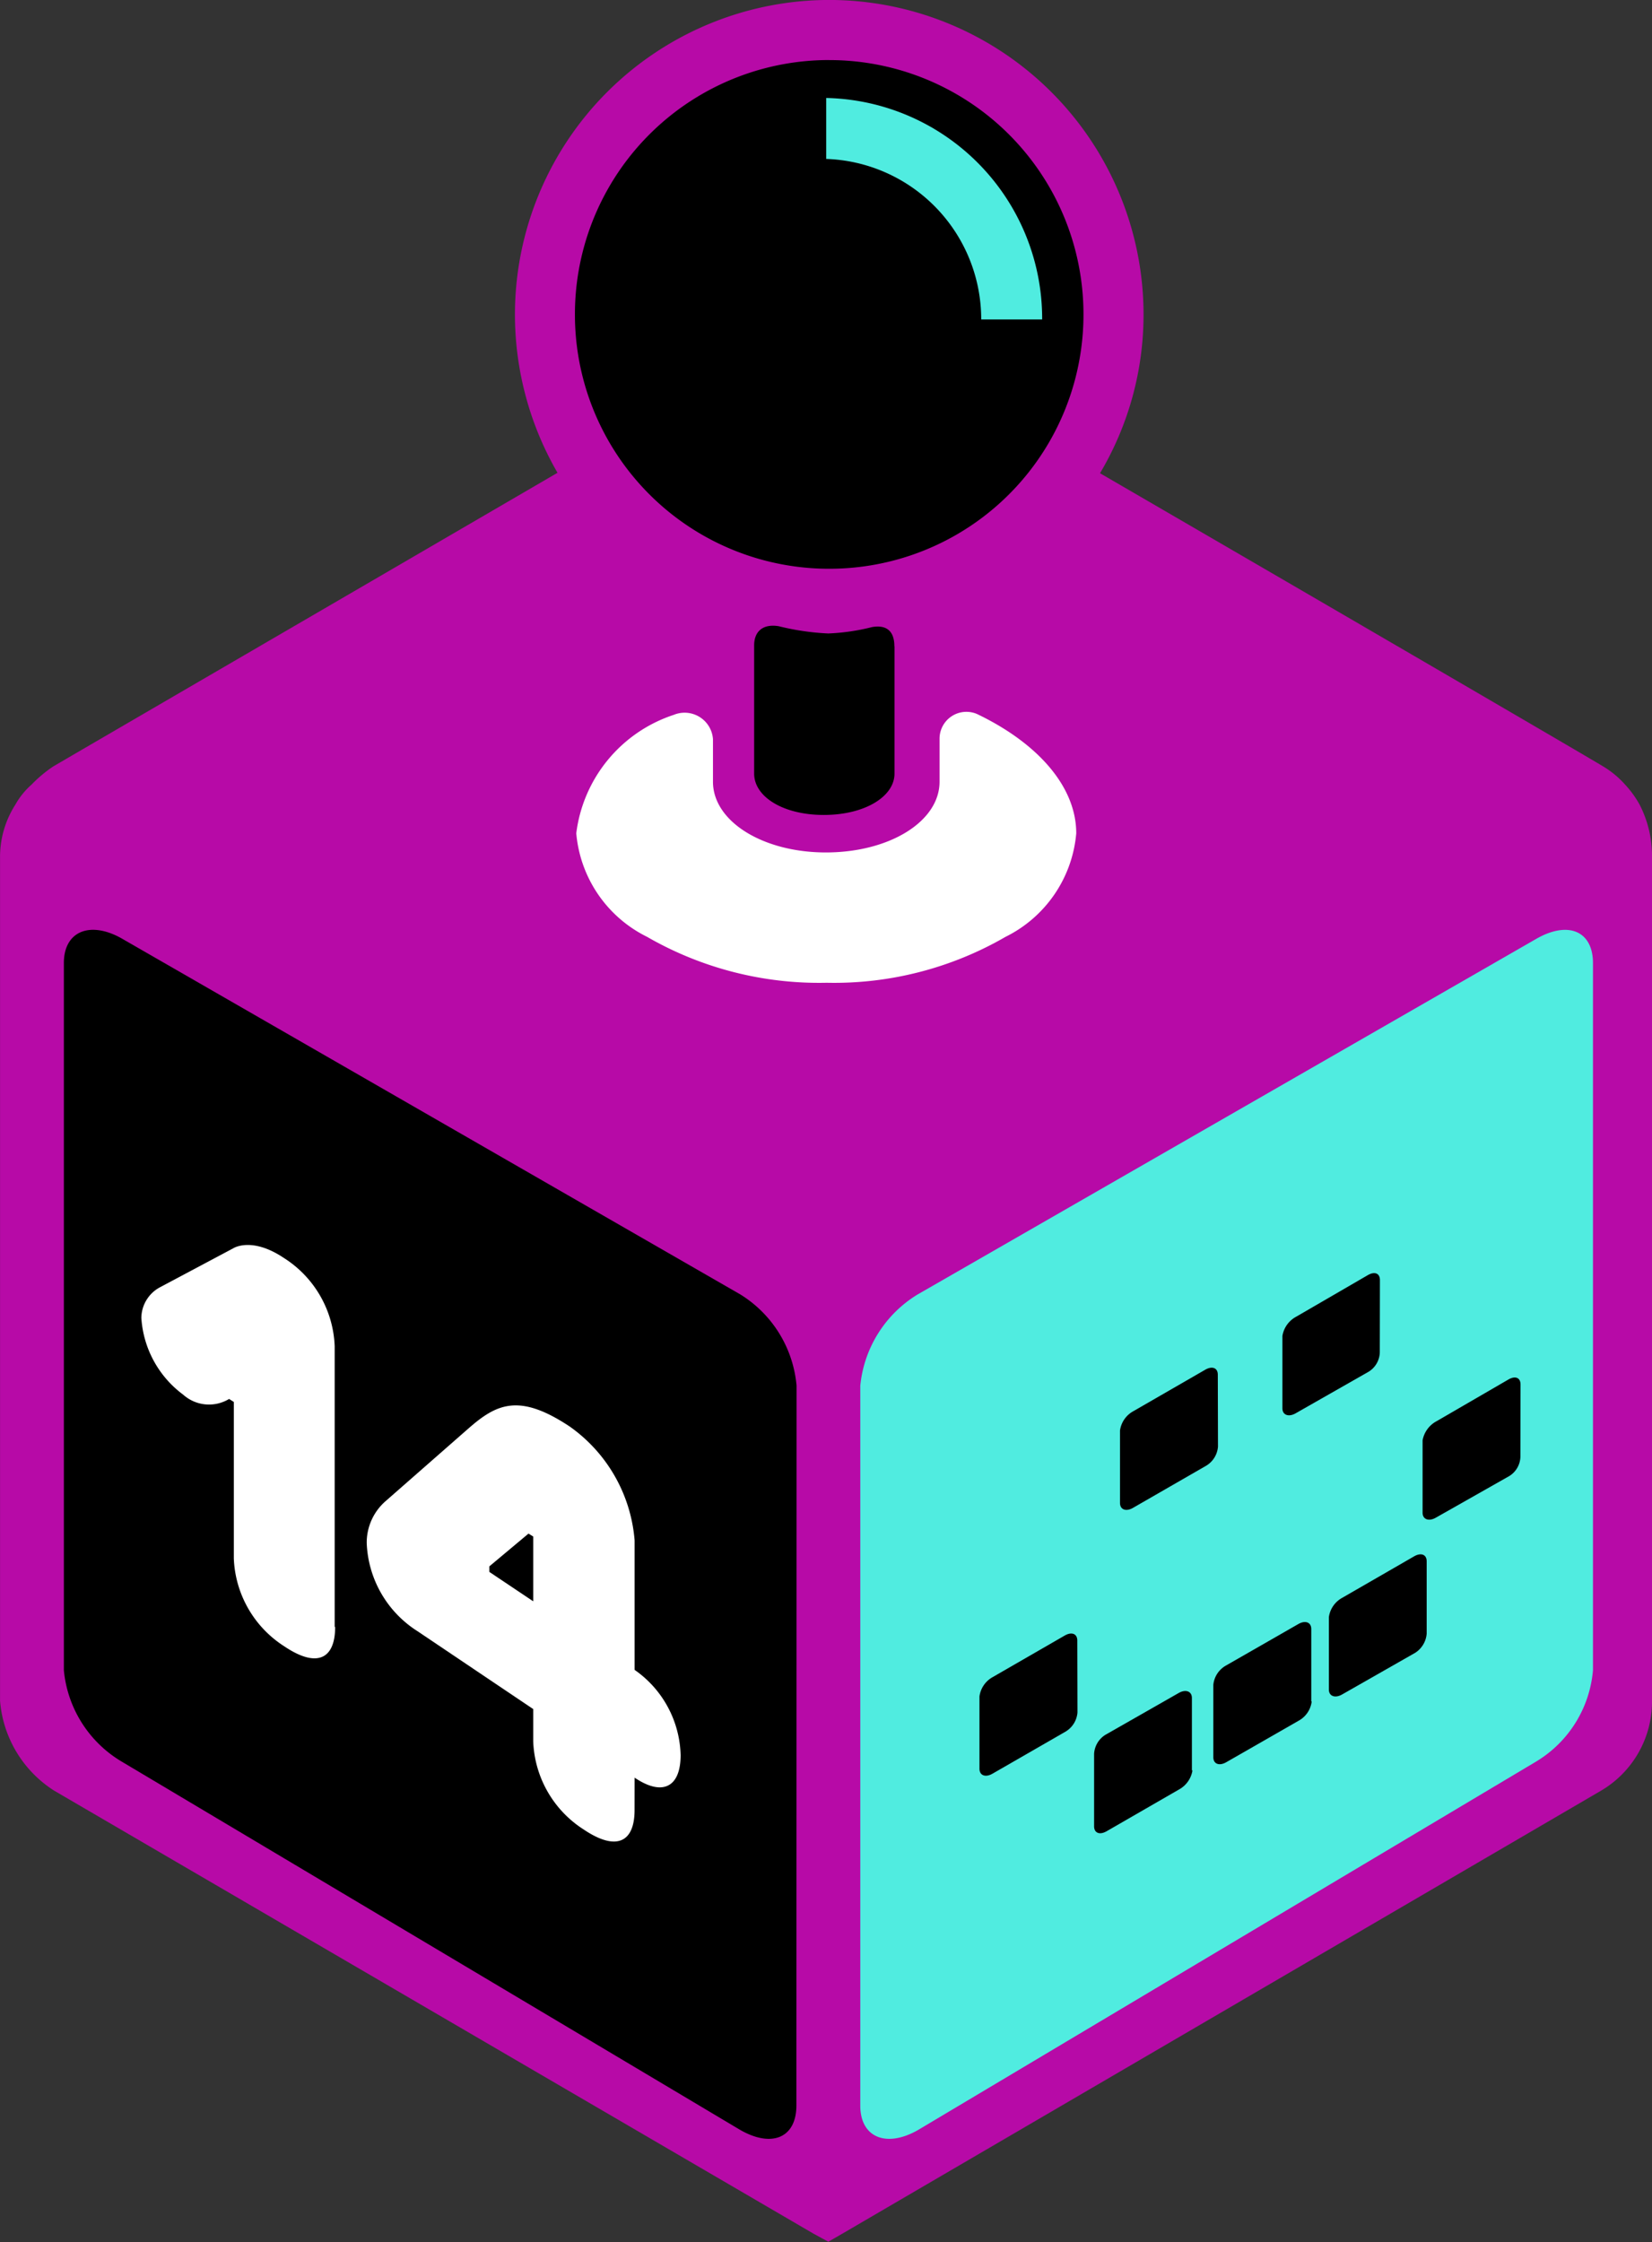 <svg xmlns="http://www.w3.org/2000/svg" viewBox="1389.326 49.107 37.949 51.489">
  <rect x="1389.326" y="49.107" width="37.949" height="51.489" fill="#333333" stroke="none"/>
  <defs>
    <style>
      .cls-1 {
        fill: #b70aa7;
      }

      .cls-2 {
        fill: #50ece0;
      }

      .cls-3 {
        fill: #fff;
      }
    </style>
  </defs>
  <g id="group" transform="translate(1389.326 49.107)">
    <circle id="ellipse" cx="6.564" cy="6.564" r="6.564" transform="translate(12.522 0.655)"/>
    <path id="path" d="M-10,323.049c0,.685.929,1.243,2.143,1.243s2.162-.558,2.162-1.243v-4.53a8.492,8.492,0,0,1-2.084.245A9.458,9.458,0,0,1-10,318.5Z" transform="translate(26.827 -305.048)"/>
    <path id="path-2" data-name="path" class="cls-1" d="M-144.335,199.48a2.325,2.325,0,0,0-.333-.46,2.165,2.165,0,0,0-.509-.421c-.518-.313-6.633-3.874-11.554-6.731a7.13,7.13,0,0,0,1-3.649,7.227,7.227,0,0,0-7.22-7.22,7.227,7.227,0,0,0-7.22,7.22,7.263,7.263,0,0,0,.978,3.639c-5.087,2.964-11.466,6.672-11.593,6.75a3.045,3.045,0,0,0-.489.411,1.751,1.751,0,0,0-.372.46,2.226,2.226,0,0,0-.352,1.2v19.38a2.7,2.7,0,0,0,1.242,2.064l17.443,10.174.342.186.323-.186,17.414-10.165a2.373,2.373,0,0,0,1.184-2.064V200.693A2.574,2.574,0,0,0-144.335,199.48Zm-18.617-17.1a5.837,5.837,0,0,1,5.841,5.841,5.837,5.837,0,0,1-5.841,5.841,5.837,5.837,0,0,1-5.841-5.841A5.837,5.837,0,0,1-162.952,182.379Zm1.5,13.462v2.925c0,.528-.685.949-1.624.949s-1.6-.421-1.6-.949v-2.945c0-.333.215-.5.567-.44a5.763,5.763,0,0,0,1.135.166,4.853,4.853,0,0,0,1.008-.147C-161.622,195.342-161.455,195.508-161.455,195.841Z" transform="translate(182 -181)"/>
    <path id="path-3" data-name="path" d="M-150.173,426.3c0,.734-.558.978-1.291.558l-14.215-8.463A2.737,2.737,0,0,1-167,416.3v-16.24c0-.734.607-.978,1.34-.558l14.2,8.169a2.744,2.744,0,0,1,1.291,2.094Z" transform="translate(168.467 -377.943)"/>
    <path id="path-4" data-name="path" class="cls-2" d="M20,426.3c0,.734.6.978,1.331.558l14.2-8.463a2.714,2.714,0,0,0,1.3-2.094v-16.24c0-.734-.567-.978-1.3-.558l-14.215,8.169A2.768,2.768,0,0,0,20,409.768Z" transform="translate(-0.238 -377.943)"/>
    <g id="group-2" data-name="group" transform="translate(3.248 28.59)">
      <g id="group-3" data-name="group">
        <path id="path-5" data-name="path" class="cls-3" d="M-144.349,482.005c0,.743-.421.949-1.164.45a2.511,2.511,0,0,1-1.164-2.025v-3.59l-.108-.069a.891.891,0,0,1-1.057-.1,2.381,2.381,0,0,1-.959-1.761.807.807,0,0,1,.421-.7l1.692-.9s.421-.274,1.164.225a2.511,2.511,0,0,1,1.164,2.025v6.447Z" transform="translate(148.8 -473.233)"/>
        <path id="path-6" data-name="path" class="cls-3" d="M-89.746,520.2c0,.744-.421.949-1.164.45a2.511,2.511,0,0,1-1.164-2.025v-.744l-2.661-1.79a2.511,2.511,0,0,1-1.164-2.025,1.264,1.264,0,0,1,.421-.949l1.908-1.673c.646-.567,1.164-.831,2.338-.049a3.546,3.546,0,0,1,1.487,2.612v2.974a2.46,2.46,0,0,1,1.057,1.957c0,.743-.421.949-1.057.518Zm-2.328-4.794v-1.487l-.108-.068-.9.753v.127Z" transform="translate(101.075 -507.221)"/>
      </g>
    </g>
    <path id="path-7" data-name="path" class="cls-2" d="M15.561,209.087h1.4A5.07,5.07,0,0,0,12,204v1.4A3.685,3.685,0,0,1,15.561,209.087Z" transform="translate(6.979 -201.75)"/>
    <g id="group-4" data-name="group" transform="translate(22.501 29.237)">
      <g id="group-5" data-name="group" transform="translate(3.228)">
        <path id="path-8" data-name="path" d="M83.25,503.87a.561.561,0,0,1-.274.44l-1.683.969c-.157.088-.294.039-.294-.117V503.5a.6.6,0,0,1,.3-.44l1.663-.959c.157-.088.284-.039.284.117Z" transform="translate(-81 -499.884)"/>
        <path id="path-9" data-name="path" d="M121.34,481.68a.539.539,0,0,1-.254.44l-1.683.959c-.157.088-.3.039-.3-.117V481.3a.612.612,0,0,1,.313-.44l1.653-.959c.157-.088.274-.039.274.117Z" transform="translate(-115.373 -479.856)"/>
      </g>
      <path id="path-10" data-name="path" d="M77.16,579.78a.611.611,0,0,1-.313.44l-1.663.959c-.157.088-.284.039-.284-.117V579.4a.55.55,0,0,1,.264-.44L76.847,578c.157-.088.3-.039.3.117v1.663Z" transform="translate(-72.268 -568.358)"/>
      <path id="path-11" data-name="path" d="M50.25,566.27a.561.561,0,0,1-.274.44l-1.683.969c-.157.088-.294.039-.294-.117V565.9a.6.6,0,0,1,.3-.44l1.663-.959c.157-.088.284-.039.284.117Z" transform="translate(-48 -556.179)"/>
      <path id="path-12" data-name="path" d="M105.16,563.58a.585.585,0,0,1-.294.44l-1.673.959c-.157.088-.293.039-.293-.117V563.2a.573.573,0,0,1,.284-.44l1.673-.959c.157-.088.293-.039.293.117v1.663Z" transform="translate(-97.529 -553.743)"/>
      <path id="path-13" data-name="path" d="M132.25,547.679a.575.575,0,0,1-.264.44l-1.683.959c-.157.088-.3.039-.3-.117V547.3a.6.6,0,0,1,.3-.44l1.663-.959c.157-.088.284-.039.284.117Z" transform="translate(-121.978 -539.398)"/>
      <path id="path-14" data-name="path" d="M154.25,506.18a.539.539,0,0,1-.254.44l-1.693.959c-.157.088-.3.039-.3-.118V505.8a.626.626,0,0,1,.323-.44l1.653-.959c.156-.088.274-.039.274.117Z" transform="translate(-141.825 -501.959)"/>
    </g>
    <path id="path-15" data-name="path" class="cls-3" d="M-40.947,354.252a7.916,7.916,0,0,1-4.128-1.056,2.933,2.933,0,0,1-1.624-2.377,3.291,3.291,0,0,1,2.24-2.72.653.653,0,0,1,.9.558v.978c0,.91,1.145,1.624,2.593,1.624,1.467,0,2.612-.714,2.612-1.624v-.988a.617.617,0,0,1,.861-.567c1.389.665,2.279,1.663,2.279,2.74a2.933,2.933,0,0,1-1.624,2.377A7.861,7.861,0,0,1-40.947,354.252Z" transform="translate(59.937 -331.682)"/>
  </g>
</svg>
